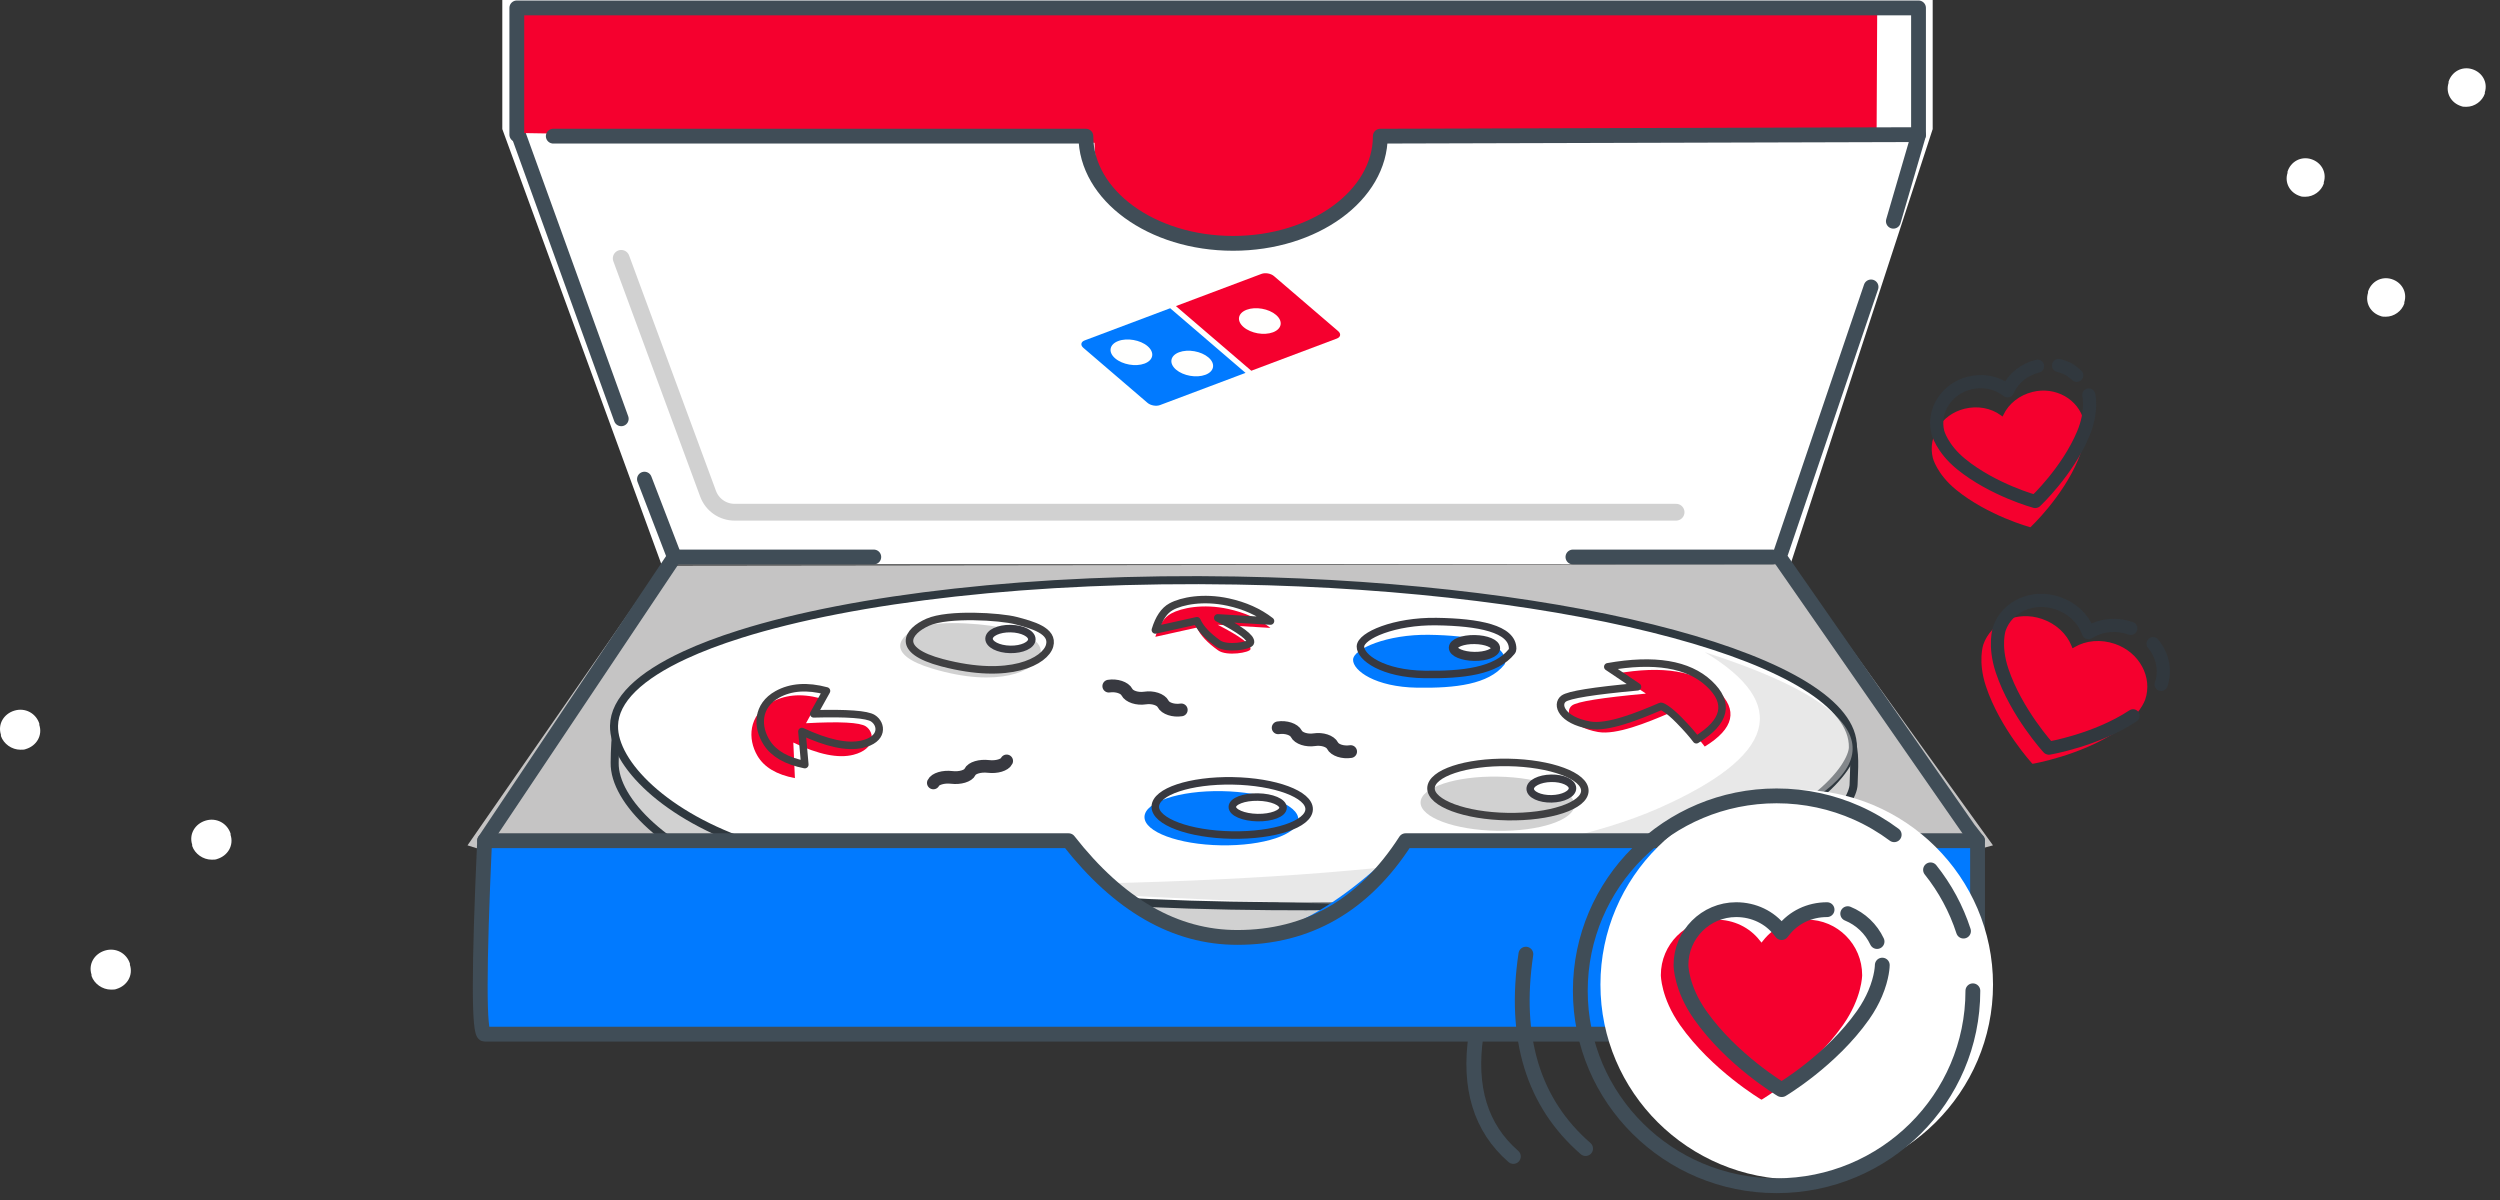 <?xml version="1.0" encoding="UTF-8"?>
<svg width="175px" height="84px" viewBox="0 0 175 84" version="1.1" xmlns="http://www.w3.org/2000/svg" xmlns:xlink="http://www.w3.org/1999/xlink">
    <rect x="0" y="0" width="175" height="84" fill="#333333" stroke="none"/>
    <title>favorite pizza</title>
    <g id="Page-1" stroke="none" stroke-width="1" fill="none" fill-rule="evenodd">
        <g id="בחירת-אמצעי-תשלום---0-לתשלום" transform="translate(-100, -351)">
            <g id="payment/icon+text-copy" transform="translate(100, 351)">
                <g id="favorite-pizza" transform="translate(0, 0)">
                    <g id="Group-3" transform="translate(32.539, 0)">
                        <polygon id="Combined-Shape" fill="#FFFFFF" points="2.622 9.035 2.622 1.12193324e-12 102.749 5.96777652e-13 102.749 9.035 92.797 39.5 13.759 39.5"></polygon>
                        <g id="Logos/dominos-_color_updated" transform="translate(52.233, 23.75) rotate(10) translate(-52.233, -23.75) translate(42.822, 18.14)">
                            <g id="Group" transform="translate(0.02, 0.077)">
                                <path d="M18.416,3.212 L13.323,0.197 C13.108,0.07 12.822,-2.57959882e-16 12.518,-2.57959882e-16 C12.214,-2.57959882e-16 11.928,0.07 11.713,0.197 L0.333,6.934 C-0.111,7.196 -0.111,7.624 0.333,7.886 L5.426,10.902 C5.641,11.029 5.927,11.099 6.231,11.099 C6.535,11.099 6.821,11.029 7.036,10.902 L18.416,4.165 C18.86,3.902 18.86,3.475 18.416,3.212" id="Fill-13" fill="#FFFFFE"></path>
                                <path d="M13.577,4.298 C13.288,4.468 12.91,4.554 12.533,4.554 C12.157,4.553 11.779,4.468 11.49,4.298 C11.202,4.128 11.057,3.904 11.057,3.681 C11.057,3.457 11.202,3.233 11.49,3.063 C11.779,2.893 12.156,2.807 12.533,2.807 C12.91,2.807 13.288,2.892 13.577,3.063 C13.864,3.233 14.009,3.457 14.009,3.681 C14.009,3.903 13.864,4.128 13.577,4.298 Z M18.056,3.426 L12.963,0.412 C12.717,0.266 12.319,0.266 12.073,0.412 L6.567,3.671 L12.549,7.212 L18.056,3.953 C18.301,3.807 18.301,3.572 18.056,3.426 L18.056,3.426 Z" id="Fill-14" fill="#F5002E"></path>
                                <path d="M7.347,6.815 C7.635,6.645 8.013,6.559 8.39,6.559 C8.767,6.559 9.145,6.645 9.433,6.815 C9.722,6.986 9.866,7.209 9.866,7.433 C9.866,7.656 9.722,7.88 9.433,8.05 C9.145,8.22 8.767,8.305 8.39,8.305 C8.012,8.305 7.635,8.22 7.347,8.05 C7.059,7.879 6.914,7.655 6.914,7.433 C6.914,7.209 7.059,6.986 7.347,6.815 Z M5.104,8.015 C4.815,8.185 4.437,8.27 4.06,8.27 C3.682,8.27 3.305,8.185 3.017,8.015 C2.728,7.845 2.585,7.621 2.585,7.398 C2.585,7.174 2.729,6.951 3.017,6.78 C3.305,6.609 3.682,6.524 4.06,6.524 C4.437,6.524 4.816,6.609 5.104,6.78 C5.391,6.951 5.535,7.174 5.535,7.398 C5.535,7.621 5.391,7.845 5.104,8.015 Z M0.693,7.147 C0.447,7.292 0.447,7.528 0.693,7.673 L5.786,10.688 C5.909,10.761 6.07,10.797 6.231,10.797 C6.392,10.797 6.553,10.761 6.675,10.688 L12.179,7.43 L6.197,3.889 L0.693,7.147 L0.693,7.147 Z" id="Fill-15" fill="#017AFF"></path>
                                <path d="M8.006,11.083 L8.064,11.083 C8.102,11.083 8.129,11.076 8.145,11.064 C8.161,11.052 8.169,11.035 8.169,11.016 C8.169,10.996 8.161,10.98 8.146,10.968 C8.131,10.955 8.105,10.949 8.069,10.949 L8.006,10.949 L8.006,11.083 Z M7.873,10.856 L8.112,10.856 C8.18,10.856 8.229,10.87 8.259,10.897 C8.29,10.924 8.305,10.961 8.305,11.007 C8.305,11.043 8.293,11.074 8.27,11.1 C8.247,11.126 8.211,11.145 8.161,11.157 C8.181,11.165 8.196,11.173 8.206,11.182 C8.219,11.194 8.234,11.212 8.249,11.236 C8.249,11.238 8.278,11.289 8.335,11.391 L8.178,11.391 C8.127,11.289 8.092,11.228 8.075,11.208 C8.058,11.188 8.04,11.178 8.023,11.178 C8.019,11.178 8.013,11.179 8.006,11.18 L8.006,11.391 L7.873,11.391 L7.873,10.856 Z M8.503,11.123 C8.503,11.012 8.464,10.917 8.385,10.838 C8.306,10.759 8.211,10.72 8.1,10.72 C7.989,10.72 7.893,10.759 7.815,10.838 C7.736,10.917 7.696,11.012 7.696,11.123 C7.696,11.235 7.736,11.33 7.815,11.409 C7.893,11.488 7.989,11.527 8.1,11.527 C8.211,11.527 8.306,11.488 8.385,11.409 C8.464,11.33 8.503,11.235 8.503,11.123 Z M8.6,11.123 C8.6,11.213 8.578,11.296 8.533,11.374 C8.488,11.451 8.427,11.512 8.35,11.556 C8.273,11.601 8.189,11.623 8.1,11.623 C8.011,11.623 7.928,11.601 7.85,11.556 C7.773,11.512 7.712,11.451 7.667,11.374 C7.623,11.296 7.6,11.213 7.6,11.123 C7.6,11.034 7.623,10.951 7.667,10.873 C7.712,10.796 7.773,10.735 7.85,10.69 C7.928,10.646 8.011,10.623 8.1,10.623 C8.189,10.623 8.273,10.646 8.35,10.69 C8.427,10.735 8.488,10.796 8.533,10.873 C8.578,10.951 8.6,11.034 8.6,11.123 L8.6,11.123 Z" id="Fill-19" fill="#FFFFFF"></path>
                            </g>
                        </g>
                        <path d="M13.759,39.597 L92.797,39.5 L106.971,59.175 C82.169,66.003 63.583,69.417 51.213,69.417 C38.844,69.417 21.835,66.003 0.186,59.175 L13.759,39.597 Z" id="Path-8" fill="#C5C4C4"></path>
                        <g id="Group-3-Copy" transform="translate(0, 0.024)">
                            <g id="Group" transform="translate(1.077, 0.53)">
                                <line x1="13.59" y1="38.435" x2="27.549" y2="38.435" id="Path-9" stroke="#404D57" stroke-width="1.037" stroke-linecap="round" stroke-linejoin="round"></line>
                                <line x1="76.489" y1="38.435" x2="90.449" y2="38.435" id="Path-9-Copy" stroke="#404D57" stroke-width="1.037" stroke-linecap="round" stroke-linejoin="round"></line>
                                <path d="M83.71,35.301 L17.805,35.301 C16.977,35.301 16.237,34.785 15.95,34.008 L9.869,17.531 L9.869,17.531" id="Path-3" stroke="#D1D1D1" stroke-width="1.175" stroke-linecap="round" stroke-linejoin="round"></path>
                                <g id="illustrations/pizza" transform="translate(8.515, 38.243)">
                                    <g id="pizza" transform="translate(44.237, 14.515) rotate(-1) translate(-44.237, -14.515) translate(0.293, 0.619)">
                                        <g id="Group-12" transform="translate(43.944, 13.896) rotate(2) translate(-43.944, -13.896) translate(0.52, 1.22)">
                                            <g id="Group-35" transform="translate(0, 0)">
                                                <path d="M0.338,10.513 C0.067,11.596 0.091,12.686 0.091,13.517 C0.091,16.158 3.815,19.821 10.008,21.71 C16.2,23.599 28.043,25.352 43.462,25.352 C58.88,25.352 63.558,24.418 74.074,21.71 C84.092,19.131 86.829,14.805 86.829,13.517 C86.829,12.472 86.966,11.279 86.526,10.159" id="Path" stroke="#2F383F" stroke-width="0.562" fill="#D1D1D1"></path>
                                                <path d="M43.367,22.76 C58.786,22.76 63.463,21.826 73.979,19.118 C83.997,16.539 86.734,12.213 86.734,10.925 C86.734,4.892 67.319,0 43.367,0 C29.204,0 16.627,1.71 8.713,4.356 C7.271,4.838 5.984,5.351 4.871,5.89 C1.759,7.397 0,9.109 0,10.925 C0,13.566 3.721,17.229 9.913,19.118 C16.105,21.007 27.949,22.76 43.367,22.76 Z" id="Stroke-776" stroke="#2F383F" stroke-width="0.562" fill="#FFFFFF"></path>
                                                <path d="M23.512,21.654 C48.514,21.272 65.083,19.193 73.222,15.416 C81.36,11.639 82.37,7.981 76.25,4.442 C87.986,7.993 89.854,11.797 81.854,15.854 C77.15,18.239 66.68,22.051 54.212,22.434 C48.386,22.613 38.153,22.353 23.512,21.654 Z" id="Path-5" fill="#D1D1D1" opacity="0.515"></path>
                                                <path d="M62.227,5.665 C61.128,7.029 58.832,7.305 56.142,7.265 C53.199,7.221 51.629,6.064 51.646,5.305 C51.663,4.546 54.027,3.519 56.969,3.563 C59.912,3.607 62.294,4.054 62.3,5.464 C62.298,5.529 62.282,5.597 62.227,5.665 Z" id="Stroke-758" fill="#017AFF" transform="translate(56.973, 5.415) rotate(-1) translate(-56.973, -5.415) "></path>
                                                <path d="M67.315,15.302 C67.315,16.349 64.904,17.198 61.93,17.198 C58.955,17.198 56.544,16.349 56.544,15.302 C56.544,14.254 58.955,13.405 61.93,13.405 C64.904,13.405 67.315,14.254 67.315,15.302 L67.315,15.302 Z" id="Stroke-762" fill="#D1D1D1"></path>
                                                <path d="M48.009,16.655 C48.009,17.702 45.598,18.551 42.623,18.551 C39.649,18.551 37.238,17.702 37.238,16.655 C37.238,15.607 39.649,14.758 42.623,14.758 C45.598,14.758 48.009,15.607 48.009,16.655 L48.009,16.655 Z" id="Stroke-764" fill="#017AFF"></path>
                                                <path d="M21.244,3.672 C19.807,4.274 18.864,5.594 22.199,6.532 C26.94,7.866 29.41,6.535 29.733,5.477 C30.057,4.418 28.502,3.98 27.407,3.672 C26.311,3.364 22.681,3.071 21.244,3.672 Z" id="Path-36" fill="#D1D1D1"></path>
                                                <path d="M62.728,4.73 C61.628,6.094 59.332,6.37 56.642,6.33 C53.7,6.286 52.13,5.129 52.146,4.37 C52.163,3.61 54.528,2.584 57.47,2.628 C60.412,2.671 62.795,3.119 62.8,4.529 C62.799,4.594 62.783,4.662 62.728,4.73 Z" id="Stroke-758" stroke="#383940" stroke-width="0.526" transform="translate(57.473, 4.48) rotate(-1) translate(-57.473, -4.48) "></path>
                                                <path d="M61.606,4.451 C61.599,4.776 60.93,5.03 60.113,5.018 C59.296,5.006 58.639,4.732 58.647,4.407 C58.654,4.081 59.322,3.828 60.139,3.84 C60.957,3.852 61.613,4.125 61.606,4.451 L61.606,4.451 Z" id="Stroke-758" stroke="#383940" stroke-width="0.632" fill="#FFFFFF" transform="translate(60.126, 4.429) rotate(-1) translate(-60.126, -4.429) "></path>
                                                <path d="M46.926,15.847 C46.926,16.244 46.131,16.567 45.15,16.567 C44.169,16.567 43.374,16.244 43.374,15.847 C43.374,15.45 44.169,15.128 45.15,15.128 C46.131,15.128 46.926,15.45 46.926,15.847 L46.926,15.847 Z" id="Stroke-758-Copy-2" stroke="#383940" stroke-width="0.526" fill="#FFFFFF"></path>
                                                <path d="M29.137,4.394 C29.13,4.796 28.454,5.111 27.627,5.096 C26.8,5.082 26.135,4.744 26.142,4.342 C26.149,3.94 26.825,3.626 27.652,3.64 C28.48,3.655 29.144,3.992 29.137,4.394 L29.137,4.394 Z" id="Stroke-758-Copy" stroke="#383940" stroke-width="0.526" fill="#FFFFFF" transform="translate(27.64, 4.368) rotate(-1) translate(-27.64, -4.368) "></path>
                                                <path d="M68.027,14.296 C68.027,15.343 65.616,16.192 62.642,16.192 C59.667,16.192 57.256,15.343 57.256,14.296 C57.256,13.248 59.667,12.399 62.642,12.399 C65.616,12.399 68.027,13.248 68.027,14.296 L68.027,14.296 Z" id="Stroke-762" stroke="#404042" stroke-width="0.526"></path>
                                                <path d="M48.753,15.921 C48.753,16.968 46.342,17.818 43.367,17.818 C40.393,17.818 37.982,16.968 37.982,15.921 C37.982,14.874 40.393,14.025 43.367,14.025 C46.342,14.025 48.753,14.874 48.753,15.921 L48.753,15.921 Z" id="Stroke-764" stroke="#383940" stroke-width="0.526"></path>
                                                <path d="M27.523,12.908 C27.4,13.193 26.831,13.374 26.249,13.314 C25.666,13.255 25.096,13.437 24.972,13.721 C24.851,14.006 24.28,14.187 23.698,14.127 C23.115,14.068 22.545,14.249 22.421,14.534" id="Stroke-766" stroke="#383940" stroke-width="0.894" stroke-linecap="round"></path>
                                                <path d="M51.587,11.832 C51.046,11.926 50.476,11.75 50.312,11.438 C50.148,11.127 49.578,10.95 49.037,11.045 C48.494,11.138 47.924,10.962 47.762,10.65 C47.598,10.339 47.028,10.163 46.485,10.256" id="Stroke-768" stroke="#383940" stroke-width="0.894" stroke-linecap="round"></path>
                                                <path d="M39.682,9.122 C39.141,9.217 38.57,9.04 38.407,8.728 C38.243,8.417 37.673,8.241 37.132,8.335 C36.589,8.428 36.02,8.252 35.855,7.941 C35.693,7.63 35.121,7.454 34.58,7.547" id="Stroke-770" stroke="#383940" stroke-width="0.894" stroke-linecap="round"></path>
                                            </g>
                                        </g>
                                        <path d="M67.614,16.17 C67.614,16.567 66.952,16.89 66.134,16.89 C65.317,16.89 64.654,16.567 64.654,16.17 C64.654,15.773 65.317,15.451 66.134,15.451 C66.952,15.451 67.614,15.773 67.614,16.17 L67.614,16.17 Z" id="Stroke-758-Copy-3" stroke="#383940" stroke-width="0.526" fill="#FFFFFF"></path>
                                        <path d="M22.702,3.762 C21.265,4.363 20.322,5.683 23.657,6.622 C28.398,7.955 30.867,6.624 31.191,5.566 C31.515,4.508 29.96,4.07 28.864,3.762 C27.769,3.454 24.139,3.16 22.702,3.762 Z" id="Path-36" stroke="#404042" stroke-width="0.526"></path>
                                        <g id="Group-8" transform="translate(8.974, 7.302)">
                                            <path d="M5.4,7.403 C4.128,7.682 3.12,7.544 2.374,6.989 C1.256,6.157 0.73,4.648 1.739,3.259 C2.411,2.334 3.439,1.77 4.824,1.569 L4.613,3.563 C6.75,2.514 8.064,2.036 8.556,2.128 C9.293,2.267 9.825,3.311 8.53,4.299 C7.667,4.957 6.265,5.242 4.325,5.154 L5.4,7.403 Z" id="Path-37" fill="#F5002E" transform="translate(5.259, 4.556) rotate(24) translate(-5.259, -4.556) "></path>
                                            <path d="M6.013,6.438 C4.742,6.702 3.732,6.582 2.982,6.078 C1.857,5.322 1.321,3.943 2.32,2.664 C2.986,1.812 4.011,1.29 5.395,1.097 L5.198,2.925 C7.329,1.951 8.64,1.505 9.133,1.587 C9.872,1.709 10.411,2.663 9.123,3.575 C8.264,4.184 6.863,4.453 4.921,4.384 L6.013,6.438 Z" id="Path-37" stroke="#404042" stroke-width="0.526" stroke-linejoin="round" transform="translate(5.847, 3.835) rotate(24) translate(-5.847, -3.835) "></path>
                                        </g>
                                        <path d="M68.881,11.489 C67.585,9.458 67.892,8.149 69.802,7.563 C71.712,6.977 74.008,7.661 76.691,9.617 L74.207,9.962 C76.86,11.572 78.289,12.576 78.492,12.976 C78.798,13.577 77.956,14.395 76.036,13.845 C74.801,13.491 73.26,11.774 72.143,10.478 C72.102,10.43 71.604,10.416 70.542,10.796 C69.834,11.049 69.28,11.28 68.881,11.489 Z" id="Path-37-Copy-2" fill="#F5002E" transform="translate(73.324, 10.693) scale(1, -1) rotate(153) translate(-73.324, -10.693) "></path>
                                        <path d="M68.299,11.001 C67.003,8.97 67.31,7.661 69.22,7.075 C71.13,6.489 73.427,7.173 76.109,9.129 L73.626,9.474 C76.279,11.084 77.707,12.088 77.911,12.489 C78.216,13.089 77.375,13.908 75.454,13.357 C74.219,13.003 72.678,11.286 71.561,9.99 C71.521,9.942 71.022,9.928 69.96,10.308 C69.252,10.561 68.699,10.793 68.299,11.001 Z" id="Path-37-Copy-2" stroke="#404042" stroke-width="0.526" stroke-linejoin="round" transform="translate(72.743, 10.206) scale(1, -1) rotate(153) translate(-72.743, -10.206) "></path>
                                        <path d="M39.187,6.866 C39.051,6.021 39.144,5.371 39.467,4.916 C39.951,4.234 41.174,3.301 42.908,2.878 C44.064,2.596 45.147,2.56 46.157,2.772 L42.74,4.193 C44.519,4.23 45.456,4.409 45.553,4.727 C45.621,4.951 44.293,5.915 43.555,5.793 C42.634,5.642 41.955,5.38 41.519,5.009 L39.187,6.866 Z" id="Path-37-Copy" fill="#F5002E" transform="translate(42.642, 4.751) rotate(27) translate(-42.642, -4.751) "></path>
                                        <path d="M39.197,6.386 C39.061,5.542 39.154,4.892 39.477,4.437 C39.961,3.754 41.184,2.822 42.918,2.398 C44.074,2.116 45.157,2.081 46.167,2.292 L42.75,3.713 C44.529,3.751 45.467,3.929 45.563,4.248 C45.631,4.471 44.303,5.435 43.566,5.314 C42.644,5.162 41.965,4.901 41.53,4.53 L39.197,6.386 Z" id="Path-37-Copy" stroke="#404042" stroke-width="0.526" stroke-linejoin="round" transform="translate(42.652, 4.271) rotate(27) translate(-42.652, -4.271) "></path>
                                    </g>
                                </g>
                                <path d="M0.306,58.295 L13.59,38.435 L11.495,32.986 M9.871,28.761 L2.69,8.901" id="Shape" stroke="#404D57" stroke-width="1.037" stroke-linecap="round" stroke-linejoin="round"></path>
                                <path d="M100.68,8.901 L98.919,14.932 M97.358,19.531 L90.94,38.435 L98.551,49.383 L101.133,53.099 L104.177,57.478 L104.812,58.295" id="Shape" stroke="#404D57" stroke-width="1.037" stroke-linecap="round" stroke-linejoin="round"></path>
                                <path d="M2.69,8.757 L2.69,0 L97.789,0 L97.746,8.839 L63.878,8.839 C61.854,12.159 59.804,15.567 52.833,16.373 C45.861,17.178 43.003,13.304 43.003,9.441 L2.69,8.757 Z" id="Path" fill="#F5002E"></path>
                                <path d="M2.561,8.87 L2.561,0 L100.68,0 L100.68,8.87 L63.005,8.977 C63.005,13.121 58.392,16.48 52.701,16.48 C47.01,16.48 42.396,13.121 42.396,8.977 L5.14,8.977 C5.131,8.977 5.122,8.977 5.113,8.976" id="Path" stroke="#404D57" stroke-width="1.037" stroke-linecap="round" stroke-linejoin="round"></path>
                                <path d="M2.69,71.173 L2.69,58 L2.69,58 L104.812,58 L104.812,71.543 L64.775,71.543 C51.62,58.42 46.223,67.434 40.335,71.543 L3.355,71.833 C2.991,71.835 2.693,71.543 2.69,71.178 C2.69,71.177 2.69,71.175 2.69,71.173 Z" id="Path-Copy" fill="#017AFF" transform="translate(53.751, 64.919) scale(1, -1) translate(-53.751, -64.919) "></path>
                                <path d="M0.306,58.295 C-0.102,67.323 -0.102,71.838 0.306,71.838 L103.702,71.838 C104.314,71.838 104.812,71.167 104.812,70.342 L104.812,58.295 L64.775,58.295 C61.871,62.809 57.944,65.066 52.995,65.066 C48.648,65.066 44.712,62.809 41.186,58.295 L0.306,58.295 Z" id="Path" stroke="#404D57" stroke-width="1.037" fill="#017AFF" stroke-linecap="round" stroke-linejoin="round"></path>
                            </g>
                        </g>
                    </g>
                    <g id="Group-6" transform="translate(0, 4.78)" fill="#FFFFFF" fill-rule="nonzero">
                        <g id="iconfinder__Favorite_label_tag__4941427">
                            <path d="M138.121,27.886 C137.988,27.886 137.854,27.886 137.765,27.842 C137.052,27.622 136.651,26.92 136.874,26.217 L136.874,26.129 C137.097,25.427 137.809,25.031 138.522,25.251 C139.235,25.47 139.636,26.173 139.413,26.876 L139.413,26.964 C139.235,27.491 138.7,27.886 138.121,27.886 Z" id="Path"></path>
                            <path d="M161.373,8.993 C161.239,8.993 161.106,8.993 161.017,8.949 C160.304,8.73 159.903,8.027 160.126,7.324 L160.126,7.237 C160.348,6.534 161.061,6.139 161.774,6.358 C162.487,6.578 162.888,7.28 162.665,7.983 L162.665,8.071 C162.487,8.598 161.952,8.993 161.373,8.993 Z M172.647,2.696 C172.513,2.696 172.379,2.696 172.29,2.652 C171.577,2.432 171.176,1.729 171.399,1.027 L171.399,0.939 C171.622,0.236 172.335,-0.159 173.047,0.061 C173.76,0.28 174.161,0.983 173.938,1.686 L173.938,1.773 C173.76,2.3 173.226,2.696 172.647,2.696 Z M167.01,17.39 C166.876,17.39 166.742,17.39 166.653,17.346 C165.941,17.126 165.54,16.424 165.762,15.721 L165.762,15.633 C165.985,14.931 166.698,14.535 167.411,14.755 C168.123,14.975 168.524,15.677 168.302,16.38 L168.302,16.468 C168.123,16.995 167.589,17.39 167.01,17.39 Z" id="Combined-Shape"></path>
                            <path d="M1.386,55.397 C1.244,55.397 1.103,55.397 1.008,55.351 C0.254,55.123 -0.171,54.394 0.065,53.664 L0.065,53.573 C0.301,52.844 1.056,52.433 1.81,52.661 C2.565,52.889 2.989,53.619 2.753,54.348 L2.753,54.439 C2.565,54.987 1.999,55.397 1.386,55.397 Z M14.773,47.7 C14.632,47.7 14.49,47.7 14.396,47.654 C13.641,47.426 13.217,46.697 13.453,45.967 L13.453,45.876 C13.688,45.147 14.443,44.736 15.197,44.964 C15.952,45.192 16.376,45.922 16.141,46.651 L16.141,46.742 C15.952,47.29 15.386,47.7 14.773,47.7 Z M8.432,64.493 C8.29,64.493 8.149,64.493 8.054,64.448 C7.3,64.22 6.875,63.49 7.111,62.761 L7.111,62.67 C7.347,61.94 8.101,61.53 8.856,61.758 C9.611,61.986 10.035,62.715 9.799,63.445 L9.799,63.536 C9.611,64.083 9.045,64.493 8.432,64.493 Z" id="Combined-Shape-Copy" transform="translate(8.103, 54.697) scale(-1, 1) translate(-8.103, -54.697) "></path>
                        </g>
                    </g>
                    <ellipse id="Oval" fill="#FFFFFF" cx="125.771" cy="68.923" rx="13.74" ry="13.645"></ellipse>
                    <g id="Group-10" transform="translate(110.622, 55.711)">
                        <path d="M21.972,2.72 C21.164,2.118 20.288,1.603 19.356,1.188 C17.641,0.425 15.74,0 13.74,0 C6.151,0 0,6.109 0,13.645 C0,21.18 6.151,27.289 13.74,27.289 C21.328,27.289 27.479,21.18 27.479,13.645 M26.823,9.466 C26.314,7.893 25.525,6.445 24.515,5.178" id="Shape" stroke="#404D57" stroke-width="1.037" stroke-linecap="round" stroke-linejoin="round"></path>
                        <g id="iconfinder_sound-24_434189-copy-2" transform="translate(5.637, 8.664)" fill="#F5002E" fill-rule="nonzero">
                            <path d="M7.064,12.595 C7.064,12.595 10.522,10.544 12.748,7.381 C14.092,5.47 14.092,3.882 14.092,3.882 C14.092,1.738 12.361,0 10.227,0 C8.99,0 7.879,0.546 7.171,1.454 L7.046,1.608 L6.921,1.454 C6.214,0.545 5.102,0 3.865,0 C1.73,0 0,1.738 0,3.882 C0,3.882 0,5.47 1.344,7.381 C3.569,10.544 7.026,12.594 7.026,12.594 L7.064,12.595 Z" id="Path"></path>
                        </g>
                        <path d="M17.273,7.965 C16.036,7.965 14.925,8.51 14.217,9.419 L14.092,9.572 L13.967,9.418 C13.26,8.51 12.148,7.965 10.911,7.965 C8.776,7.965 7.046,9.703 7.046,11.847 C7.046,11.847 7.046,13.434 8.39,15.345 C10.615,18.509 14.072,20.559 14.072,20.559 L14.11,20.56 C14.11,20.56 17.568,18.509 19.794,15.345 C20.171,14.809 20.442,14.299 20.637,13.842 C21.138,12.669 21.138,11.847 21.138,11.847 M20.772,10.196 C20.358,9.313 19.623,8.612 18.718,8.245" id="Shape" stroke="#404D57" stroke-width="1.037" stroke-linecap="round" stroke-linejoin="round" fill-rule="nonzero"></path>
                    </g>
                    <path d="M143.886,53.732 C143.886,53.732 146.827,52.129 148.722,49.663 C149.867,48.173 149.869,46.938 149.869,46.938 C149.873,45.269 148.406,43.919 146.593,43.923 C145.542,43.925 144.598,44.352 143.995,45.06 L143.889,45.18 L143.783,45.06 C143.183,44.355 142.24,43.932 141.19,43.934 C139.376,43.938 137.904,45.294 137.9,46.963 C137.9,46.963 137.897,48.199 139.036,49.684 C140.921,52.142 143.854,53.731 143.854,53.731 L143.886,53.732 Z" id="Path" fill="#F5002E" fill-rule="nonzero" transform="translate(143.885, 48.828) rotate(19) translate(-143.885, -48.828) "></path>
                    <path d="M147.709,42.836 C146.657,42.836 145.713,43.26 145.111,43.966 L145.005,44.086 L144.899,43.966 C144.298,43.26 143.353,42.835 142.301,42.835 C140.487,42.835 139.016,44.187 139.016,45.855 C139.016,45.855 139.016,47.089 140.159,48.576 C142.05,51.036 144.988,52.631 144.988,52.631 L145.02,52.632 C145.02,52.632 147.96,51.036 149.852,48.576 M150.994,45.855 C150.994,45.35 150.859,44.873 150.62,44.454 C150.364,44.006 149.99,43.624 149.534,43.344" id="Shape" stroke="#31383E" stroke-width="0.922" stroke-linecap="round" stroke-linejoin="round" fill-rule="nonzero" transform="translate(145.005, 47.733) rotate(19) translate(-145.005, -47.733) "></path>
                    <path d="M142.139,36.898 C142.139,36.898 144.369,34.811 145.477,32.168 C146.147,30.571 145.866,29.452 145.866,29.452 C145.486,27.941 143.881,27.037 142.281,27.434 C141.353,27.663 140.617,28.254 140.247,29.026 L140.181,29.157 L140.06,29.072 C139.369,28.563 138.439,28.385 137.511,28.614 C135.911,29.011 134.921,30.557 135.301,32.068 C135.301,32.068 135.582,33.187 136.928,34.285 C139.156,36.101 142.11,36.905 142.11,36.905 L142.139,36.898 Z" id="Path" fill="#F5002E" fill-rule="nonzero"></path>
                    <path d="M142.63,25.633 C141.703,25.862 140.966,26.453 140.597,27.225 L140.53,27.356 L140.409,27.271 C139.718,26.762 138.788,26.584 137.861,26.813 C136.26,27.21 135.271,28.756 135.65,30.267 C135.65,30.267 135.931,31.386 137.277,32.484 C139.505,34.3 142.46,35.104 142.46,35.104 L142.488,35.097 C142.488,35.097 144.718,33.01 145.827,30.367 C146.496,28.77 146.215,27.651 146.215,27.651 M145.372,26.275 C144.892,25.852 144.689,25.744 144.098,25.581" id="Shape" stroke="#31383E" stroke-width="0.922" stroke-linecap="round" stroke-linejoin="round" fill-rule="nonzero"></path>
                    <path d="M105.334,67.435 C105.802,73.366 108.181,77.473 112.469,79.756" id="Path-10" stroke="#404D57" stroke-width="1.037" stroke-linecap="round" stroke-linejoin="round" transform="translate(108.901, 73.595) rotate(13) translate(-108.901, -73.595) "></path>
                    <path d="M102.402,72.856 C102.695,76.559 104.18,79.124 106.858,80.549" id="Path-10-Copy" stroke="#404D57" stroke-width="1.037" stroke-linecap="round" stroke-linejoin="round" transform="translate(104.63, 76.703) rotate(13) translate(-104.63, -76.703) "></path>
                </g>
            </g>
        </g>
    </g>
</svg>